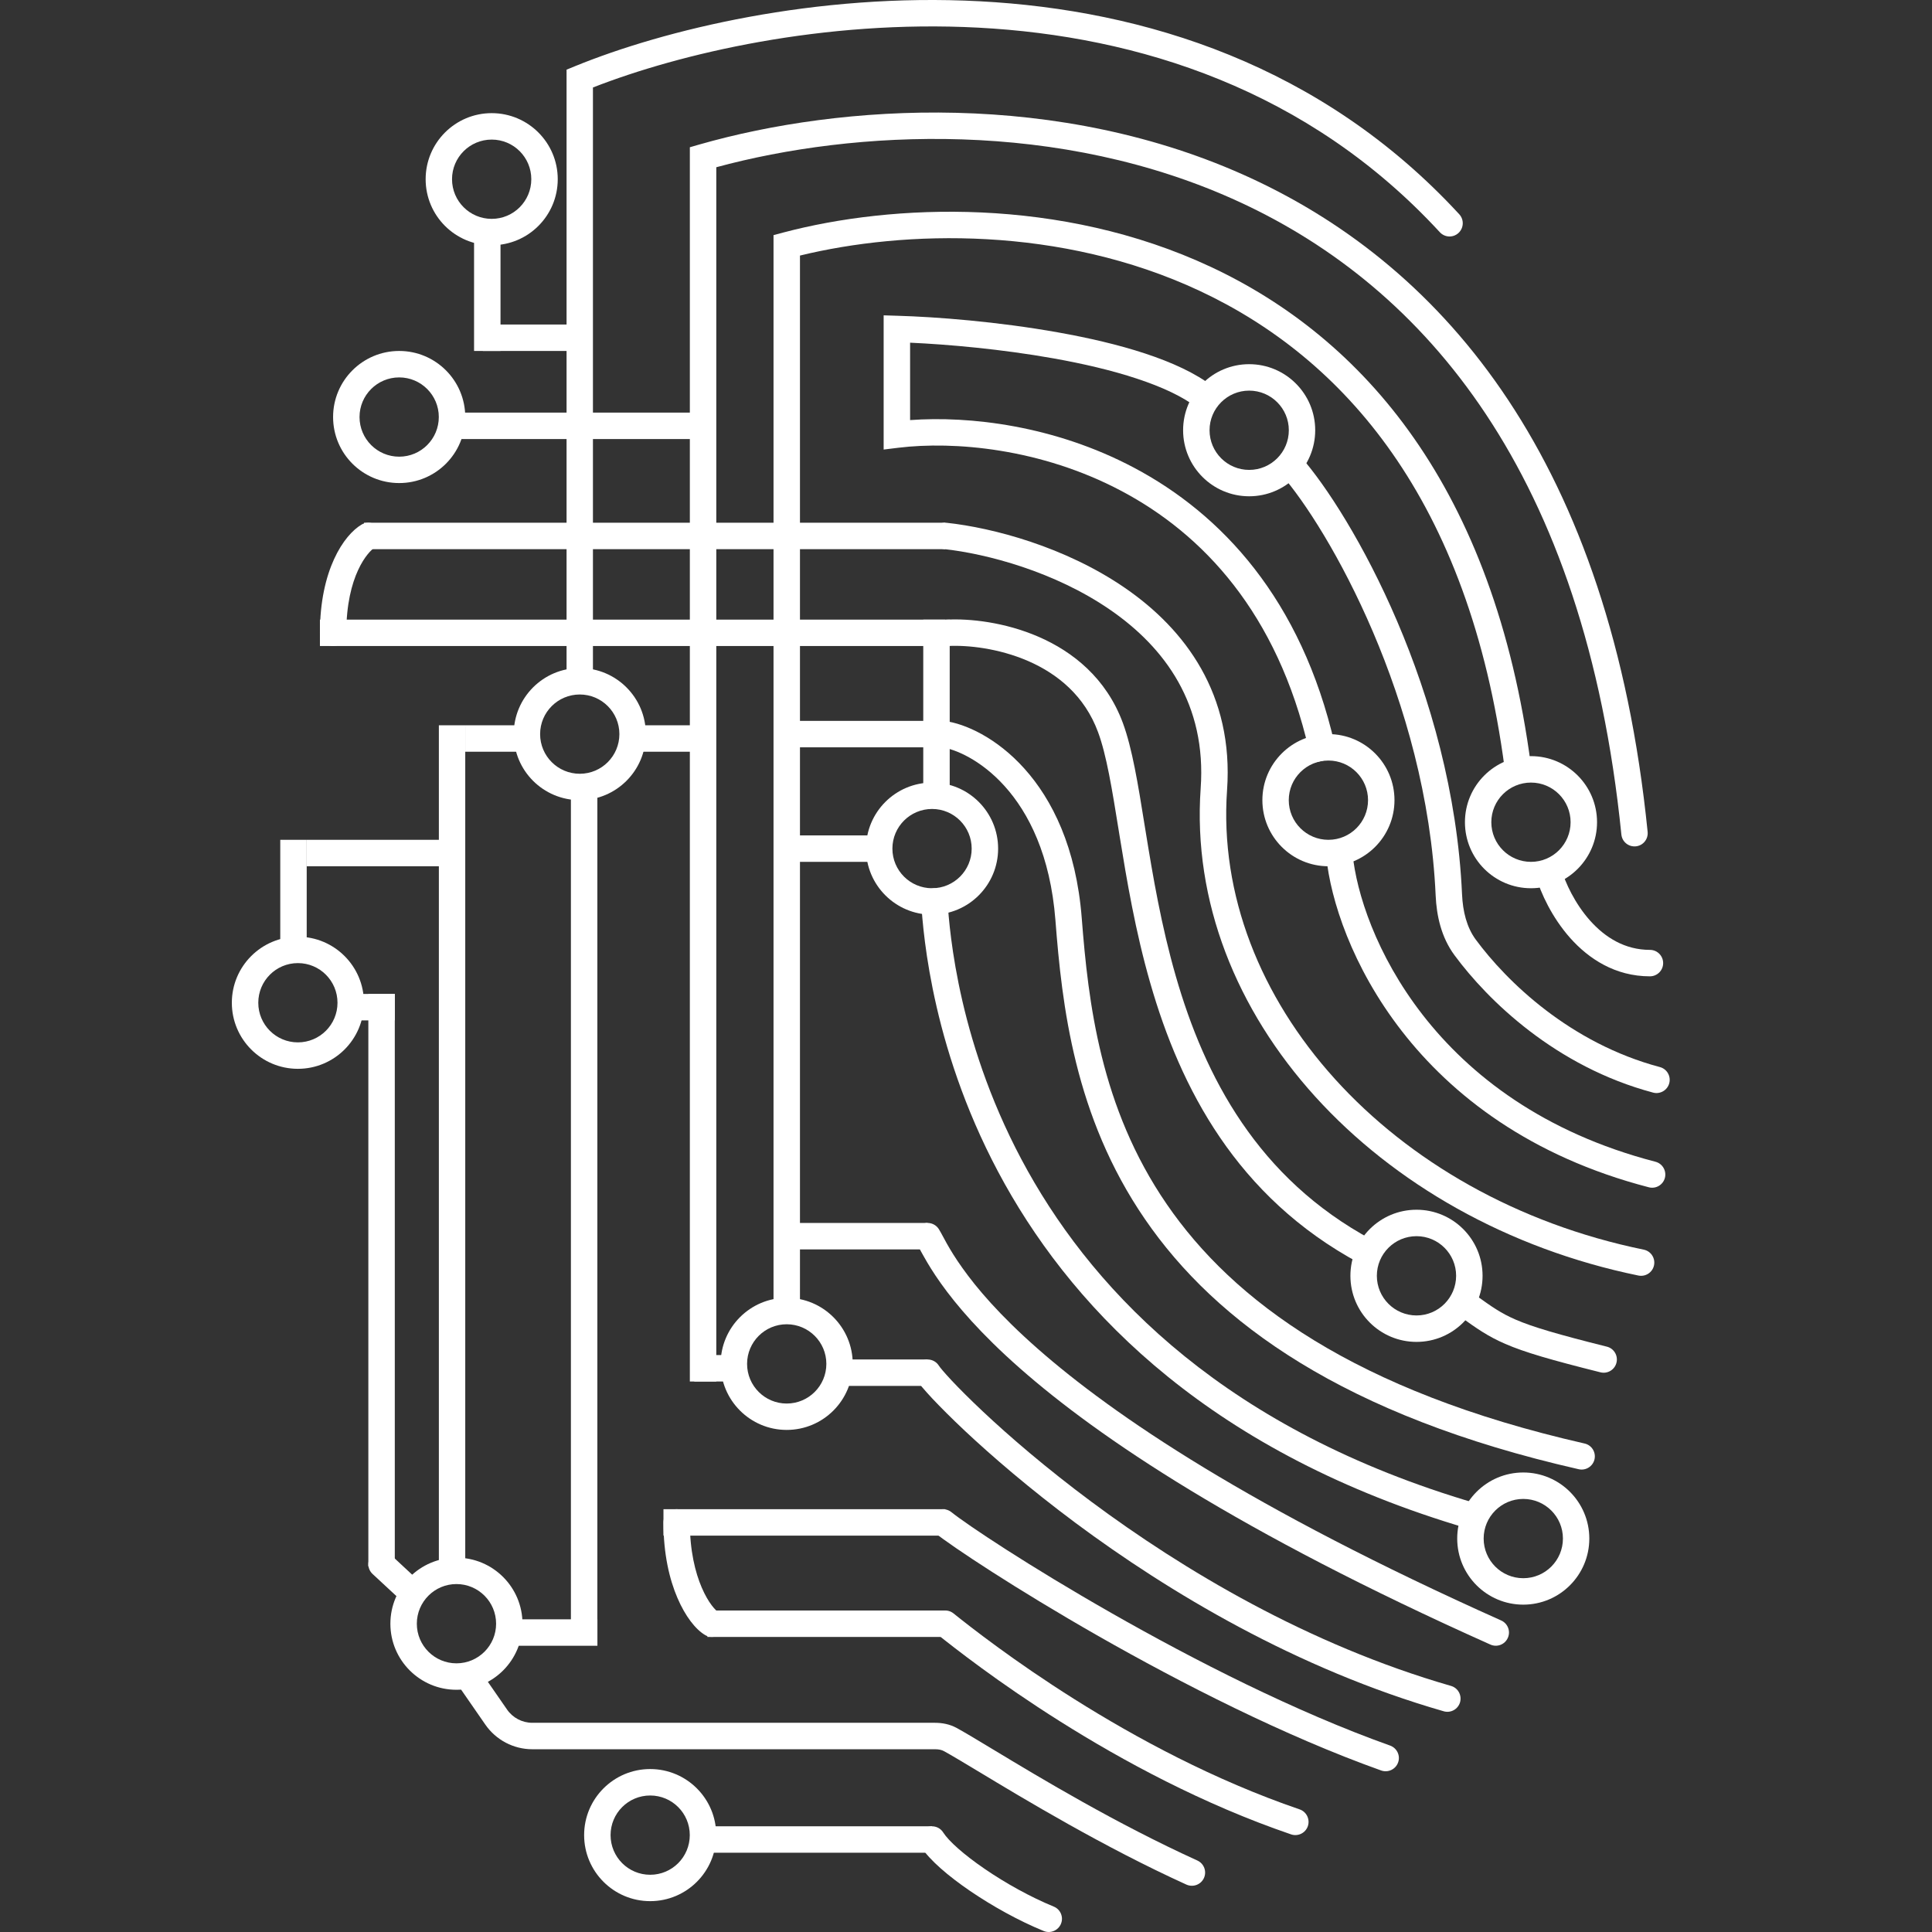 <svg width="32" height="32" viewBox="0 0 32 32" fill="none" xmlns="http://www.w3.org/2000/svg">
<rect x="0" y="0" width="32" height="32" fill="#333333" stroke="none"/>
<g clip-path="url(#clip0_106_5952)">
<path fill-rule="evenodd" clip-rule="evenodd" d="M15.46 14.713C15.581 14.704 15.685 14.796 15.693 14.916C15.729 15.44 15.872 17.334 17.024 19.397C18.174 21.453 20.335 23.692 24.436 24.897C24.552 24.931 24.618 25.053 24.584 25.168C24.55 25.285 24.428 25.351 24.312 25.317C20.098 24.078 17.846 21.763 16.642 19.61C15.443 17.464 15.294 15.492 15.257 14.946C15.248 14.825 15.339 14.721 15.46 14.713Z" fill="url(#paint0_linear_106_5952)"/>
<path fill-rule="evenodd" clip-rule="evenodd" d="M9.603 11.503C9.24 11.503 8.946 11.797 8.946 12.159C8.946 12.522 9.24 12.816 9.603 12.816C9.965 12.816 10.259 12.522 10.259 12.159C10.259 11.797 9.965 11.503 9.603 11.503ZM8.509 12.159C8.509 11.555 8.998 11.065 9.603 11.065C10.207 11.065 10.697 11.555 10.697 12.159C10.697 12.764 10.207 13.253 9.603 13.253C8.998 13.253 8.509 12.764 8.509 12.159Z" fill="url(#paint1_linear_106_5952)"/>
<path fill-rule="evenodd" clip-rule="evenodd" d="M6.612 6.251C6.249 6.251 5.955 6.545 5.955 6.907C5.955 7.27 6.249 7.564 6.612 7.564C6.974 7.564 7.268 7.27 7.268 6.907C7.268 6.545 6.974 6.251 6.612 6.251ZM5.517 6.907C5.517 6.303 6.007 5.813 6.612 5.813C7.216 5.813 7.706 6.303 7.706 6.907C7.706 7.512 7.216 8.001 6.612 8.001C6.007 8.001 5.517 7.512 5.517 6.907Z" fill="url(#paint2_linear_106_5952)"/>
<path fill-rule="evenodd" clip-rule="evenodd" d="M8.144 2.312C7.781 2.312 7.487 2.606 7.487 2.968C7.487 3.331 7.781 3.625 8.144 3.625C8.507 3.625 8.8 3.331 8.8 2.968C8.8 2.606 8.507 2.312 8.144 2.312ZM7.05 2.968C7.05 2.364 7.54 1.874 8.144 1.874C8.748 1.874 9.238 2.364 9.238 2.968C9.238 3.573 8.748 4.062 8.144 4.062C7.54 4.062 7.05 3.573 7.05 2.968Z" fill="url(#paint3_linear_106_5952)"/>
<path fill-rule="evenodd" clip-rule="evenodd" d="M4.934 15.952C4.571 15.952 4.278 16.246 4.278 16.609C4.278 16.971 4.571 17.265 4.934 17.265C5.297 17.265 5.59 16.971 5.59 16.609C5.59 16.246 5.297 15.952 4.934 15.952ZM3.84 16.609C3.84 16.005 4.33 15.515 4.934 15.515C5.538 15.515 6.028 16.005 6.028 16.609C6.028 17.213 5.538 17.703 4.934 17.703C4.33 17.703 3.84 17.213 3.84 16.609Z" fill="url(#paint4_linear_106_5952)"/>
<path fill-rule="evenodd" clip-rule="evenodd" d="M25.358 12.962C24.995 12.962 24.701 13.256 24.701 13.618C24.701 13.981 24.995 14.275 25.358 14.275C25.72 14.275 26.014 13.981 26.014 13.618C26.014 13.256 25.72 12.962 25.358 12.962ZM24.264 13.618C24.264 13.014 24.753 12.524 25.358 12.524C25.962 12.524 26.452 13.014 26.452 13.618C26.452 14.222 25.962 14.712 25.358 14.712C24.753 14.712 24.264 14.222 24.264 13.618Z" fill="url(#paint5_linear_106_5952)"/>
<path fill-rule="evenodd" clip-rule="evenodd" d="M22.003 12.597C21.64 12.597 21.346 12.891 21.346 13.253C21.346 13.616 21.64 13.91 22.003 13.91C22.365 13.91 22.659 13.616 22.659 13.253C22.659 12.891 22.365 12.597 22.003 12.597ZM20.909 13.253C20.909 12.649 21.399 12.159 22.003 12.159C22.607 12.159 23.097 12.649 23.097 13.253C23.097 13.858 22.607 14.348 22.003 14.348C21.399 14.348 20.909 13.858 20.909 13.253Z" fill="url(#paint6_linear_106_5952)"/>
<path fill-rule="evenodd" clip-rule="evenodd" d="M23.462 20.475C23.099 20.475 22.805 20.769 22.805 21.131C22.805 21.494 23.099 21.788 23.462 21.788C23.824 21.788 24.118 21.494 24.118 21.131C24.118 20.769 23.824 20.475 23.462 20.475ZM22.367 21.131C22.367 20.527 22.857 20.037 23.462 20.037C24.066 20.037 24.556 20.527 24.556 21.131C24.556 21.736 24.066 22.226 23.462 22.226C22.857 22.226 22.367 21.736 22.367 21.131Z" fill="url(#paint7_linear_106_5952)"/>
<path fill-rule="evenodd" clip-rule="evenodd" d="M25.23 24.827C24.868 24.827 24.574 25.121 24.574 25.483C24.574 25.846 24.868 26.14 25.23 26.14C25.593 26.14 25.887 25.846 25.887 25.483C25.887 25.121 25.593 24.827 25.23 24.827ZM24.136 25.483C24.136 24.879 24.626 24.389 25.23 24.389C25.834 24.389 26.324 24.879 26.324 25.483C26.324 26.088 25.834 26.578 25.23 26.578C24.626 26.578 24.136 26.088 24.136 25.483Z" fill="url(#paint8_linear_106_5952)"/>
<path fill-rule="evenodd" clip-rule="evenodd" d="M15.438 13.399C15.075 13.399 14.781 13.693 14.781 14.056C14.781 14.418 15.075 14.712 15.438 14.712C15.8 14.712 16.094 14.418 16.094 14.056C16.094 13.693 15.8 13.399 15.438 13.399ZM14.344 14.056C14.344 13.451 14.834 12.962 15.438 12.962C16.042 12.962 16.532 13.451 16.532 14.056C16.532 14.66 16.042 15.15 15.438 15.15C14.834 15.15 14.344 14.66 14.344 14.056Z" fill="url(#paint9_linear_106_5952)"/>
<path fill-rule="evenodd" clip-rule="evenodd" d="M22.163 13.947C22.284 13.935 22.391 14.023 22.403 14.144C22.529 15.419 23.701 18.277 27.419 19.242C27.536 19.272 27.606 19.392 27.576 19.509C27.545 19.626 27.426 19.696 27.309 19.665C23.382 18.646 22.108 15.61 21.967 14.187C21.955 14.066 22.043 13.959 22.163 13.947Z" fill="url(#paint10_linear_106_5952)"/>
<path fill-rule="evenodd" clip-rule="evenodd" d="M20.69 6.47C20.328 6.47 20.034 6.764 20.034 7.126C20.034 7.489 20.328 7.783 20.69 7.783C21.053 7.783 21.347 7.489 21.347 7.126C21.347 6.764 21.053 6.47 20.69 6.47ZM19.596 7.126C19.596 6.522 20.086 6.032 20.69 6.032C21.294 6.032 21.784 6.522 21.784 7.126C21.784 7.73 21.294 8.22 20.69 8.22C20.086 8.22 19.596 7.73 19.596 7.126Z" fill="url(#paint11_linear_106_5952)"/>
<path fill-rule="evenodd" clip-rule="evenodd" d="M21.238 7.545C21.329 7.465 21.468 7.475 21.547 7.566C22.388 8.526 24.066 11.451 24.216 14.813C24.229 15.099 24.294 15.359 24.442 15.561C24.957 16.259 26.007 17.279 27.493 17.674C27.61 17.705 27.679 17.825 27.648 17.942C27.617 18.058 27.497 18.128 27.381 18.097C25.768 17.668 24.643 16.57 24.09 15.82C23.871 15.523 23.794 15.166 23.779 14.833C23.634 11.583 22.002 8.75 21.218 7.854C21.138 7.763 21.147 7.625 21.238 7.545Z" fill="url(#paint12_linear_106_5952)"/>
<path fill-rule="evenodd" clip-rule="evenodd" d="M25.588 14.247C25.705 14.213 25.826 14.28 25.86 14.396C25.926 14.619 26.083 14.963 26.335 15.246C26.585 15.527 26.913 15.733 27.328 15.733C27.449 15.733 27.547 15.831 27.547 15.952C27.547 16.073 27.449 16.171 27.328 16.171C26.751 16.171 26.313 15.879 26.008 15.537C25.706 15.197 25.52 14.793 25.44 14.518C25.406 14.402 25.473 14.281 25.588 14.247Z" fill="url(#paint13_linear_106_5952)"/>
<path fill-rule="evenodd" clip-rule="evenodd" d="M13.03 21.934C12.668 21.934 12.374 22.228 12.374 22.59C12.374 22.953 12.668 23.247 13.03 23.247C13.393 23.247 13.687 22.953 13.687 22.59C13.687 22.228 13.393 21.934 13.03 21.934ZM11.936 22.59C11.936 21.986 12.426 21.496 13.03 21.496C13.634 21.496 14.124 21.986 14.124 22.59C14.124 23.194 13.634 23.684 13.03 23.684C12.426 23.684 11.936 23.194 11.936 22.59Z" fill="url(#paint14_linear_106_5952)"/>
<path fill-rule="evenodd" clip-rule="evenodd" d="M7.56 27.55C7.923 27.55 8.217 27.256 8.217 26.894C8.217 26.531 7.923 26.237 7.56 26.237C7.198 26.237 6.904 26.531 6.904 26.894C6.904 27.256 7.198 27.55 7.56 27.55ZM8.654 26.894C8.654 27.498 8.165 27.988 7.56 27.988C6.956 27.988 6.466 27.498 6.466 26.894C6.466 26.29 6.956 25.8 7.56 25.8C8.165 25.8 8.654 26.29 8.654 26.894Z" fill="url(#paint15_linear_106_5952)"/>
<path fill-rule="evenodd" clip-rule="evenodd" d="M10.769 31.052C11.132 31.052 11.425 30.758 11.425 30.395C11.425 30.033 11.132 29.739 10.769 29.739C10.406 29.739 10.113 30.033 10.113 30.395C10.113 30.758 10.406 31.052 10.769 31.052ZM11.863 30.395C11.863 30.999 11.373 31.489 10.769 31.489C10.165 31.489 9.675 30.999 9.675 30.395C9.675 29.791 10.165 29.301 10.769 29.301C11.373 29.301 11.863 29.791 11.863 30.395Z" fill="url(#paint16_linear_106_5952)"/>
<path fill-rule="evenodd" clip-rule="evenodd" d="M9.456 27.113V13.107H9.894V27.113H9.456Z" fill="url(#paint17_linear_106_5952)"/>
<path fill-rule="evenodd" clip-rule="evenodd" d="M8.509 26.821H9.895V27.259H8.509V26.821Z" fill="url(#paint18_linear_106_5952)"/>
<path fill-rule="evenodd" clip-rule="evenodd" d="M11.717 30.249H15.438V30.687H11.717V30.249Z" fill="url(#paint19_linear_106_5952)"/>
<path fill-rule="evenodd" clip-rule="evenodd" d="M5.81 16.463H6.539V16.901H5.81V16.463Z" fill="url(#paint20_linear_106_5952)"/>
<path fill-rule="evenodd" clip-rule="evenodd" d="M5.08 13.91H7.633V14.348H5.08V13.91Z" fill="url(#paint21_linear_106_5952)"/>
<path fill-rule="evenodd" clip-rule="evenodd" d="M7.706 12.013H8.654V12.451H7.706V12.013Z" fill="url(#paint22_linear_106_5952)"/>
<path fill-rule="evenodd" clip-rule="evenodd" d="M10.551 12.013H11.499V12.451H10.551V12.013Z" fill="url(#paint23_linear_106_5952)"/>
<path fill-rule="evenodd" clip-rule="evenodd" d="M6.029 8.658H15.657V9.096H6.029V8.658Z" fill="url(#paint24_linear_106_5952)"/>
<path fill-rule="evenodd" clip-rule="evenodd" d="M11.717 27.113H15.656V26.675H11.717V27.113Z" fill="url(#paint25_linear_106_5952)"/>
<path fill-rule="evenodd" clip-rule="evenodd" d="M7.632 6.834H11.571V7.272H7.632V6.834Z" fill="url(#paint26_linear_106_5952)"/>
<path fill-rule="evenodd" clip-rule="evenodd" d="M7.997 5.375H9.675V5.813H7.997V5.375Z" fill="url(#paint27_linear_106_5952)"/>
<path fill-rule="evenodd" clip-rule="evenodd" d="M6.29 8.766C6.351 8.87 6.316 9.004 6.212 9.065C6.096 9.134 5.736 9.534 5.736 10.482C5.736 10.602 5.638 10.7 5.518 10.7C5.397 10.7 5.299 10.602 5.299 10.482C5.299 9.444 5.693 8.863 5.99 8.688C6.094 8.627 6.228 8.662 6.29 8.766Z" fill="url(#paint28_linear_106_5952)"/>
<path fill-rule="evenodd" clip-rule="evenodd" d="M11.98 27.005C12.041 26.901 12.006 26.767 11.902 26.705C11.857 26.679 11.735 26.557 11.623 26.295C11.515 26.044 11.426 25.684 11.426 25.216C11.426 25.095 11.328 24.997 11.207 24.997C11.087 24.997 10.989 25.095 10.989 25.216C10.989 25.74 11.088 26.159 11.221 26.468C11.349 26.767 11.519 26.988 11.68 27.082C11.784 27.144 11.918 27.109 11.98 27.005Z" fill="url(#paint29_linear_106_5952)"/>
<path fill-rule="evenodd" clip-rule="evenodd" d="M5.299 10.263H15.657V10.7H5.299V10.263Z" fill="url(#paint30_linear_106_5952)"/>
<path fill-rule="evenodd" clip-rule="evenodd" d="M10.989 25.435H15.657V24.997H10.989V25.435Z" fill="url(#paint31_linear_106_5952)"/>
<path fill-rule="evenodd" clip-rule="evenodd" d="M15.449 25.079C15.525 24.985 15.662 24.97 15.757 25.045C16.016 25.253 17.043 25.939 18.409 26.717C19.772 27.494 21.455 28.353 23.024 28.912C23.138 28.953 23.198 29.078 23.157 29.192C23.116 29.306 22.991 29.365 22.877 29.325C21.273 28.753 19.565 27.88 18.192 27.098C16.823 26.317 15.771 25.617 15.483 25.387C15.389 25.311 15.374 25.174 15.449 25.079Z" fill="url(#paint32_linear_106_5952)"/>
<path fill-rule="evenodd" clip-rule="evenodd" d="M15.485 26.757C15.561 26.663 15.698 26.647 15.793 26.723C16.336 27.158 18.683 28.997 21.526 29.969C21.64 30.008 21.701 30.133 21.662 30.247C21.623 30.361 21.499 30.422 21.384 30.383C18.465 29.386 16.07 27.505 15.52 27.065C15.425 26.989 15.41 26.852 15.485 26.757Z" fill="url(#paint33_linear_106_5952)"/>
<path fill-rule="evenodd" clip-rule="evenodd" d="M17.03 10.949C16.539 10.736 16.023 10.683 15.705 10.7C15.585 10.706 15.482 10.614 15.475 10.493C15.469 10.372 15.562 10.269 15.682 10.263C16.058 10.243 16.643 10.304 17.204 10.548C17.77 10.794 18.324 11.233 18.598 11.974C18.753 12.393 18.85 12.992 18.957 13.659C18.964 13.7 18.971 13.74 18.977 13.781C19.095 14.509 19.234 15.331 19.474 16.165C19.953 17.832 20.83 19.518 22.727 20.537C22.833 20.595 22.873 20.727 22.816 20.834C22.759 20.94 22.626 20.98 22.52 20.923C20.478 19.826 19.549 18.012 19.053 16.286C18.805 15.425 18.663 14.579 18.545 13.851C18.54 13.82 18.535 13.789 18.53 13.758C18.418 13.063 18.327 12.503 18.187 12.126C17.965 11.524 17.516 11.161 17.03 10.949Z" fill="url(#paint34_linear_106_5952)"/>
<path fill-rule="evenodd" clip-rule="evenodd" d="M12.885 11.94H15.657V12.378H12.885V11.94Z" fill="url(#paint35_linear_106_5952)"/>
<path fill-rule="evenodd" clip-rule="evenodd" d="M12.885 13.837H14.636V14.275H12.885V13.837Z" fill="url(#paint36_linear_106_5952)"/>
<path fill-rule="evenodd" clip-rule="evenodd" d="M15.403 12.131C15.419 12.011 15.528 11.927 15.648 11.942C16.32 12.03 17.735 12.866 17.917 15.206C18.026 16.606 18.224 18.342 19.325 19.945C20.421 21.543 22.436 23.042 26.245 23.909C26.363 23.935 26.437 24.053 26.41 24.171C26.383 24.288 26.266 24.362 26.148 24.335C22.262 23.451 20.138 21.905 18.964 20.193C17.793 18.487 17.59 16.648 17.481 15.24C17.313 13.086 16.038 12.434 15.592 12.376C15.472 12.361 15.387 12.251 15.403 12.131Z" fill="url(#paint37_linear_106_5952)"/>
<path fill-rule="evenodd" clip-rule="evenodd" d="M15.292 13.18V10.263H15.73V13.18H15.292Z" fill="url(#paint38_linear_106_5952)"/>
<path fill-rule="evenodd" clip-rule="evenodd" d="M15.439 8.853C15.451 8.733 15.559 8.646 15.68 8.659C16.441 8.741 17.643 9.056 18.636 9.74C19.635 10.428 20.436 11.505 20.324 13.086C20.079 16.556 23.031 19.838 27.225 20.698C27.344 20.722 27.42 20.838 27.396 20.956C27.372 21.075 27.256 21.151 27.137 21.127C22.797 20.236 19.622 16.808 19.887 13.056C19.986 11.669 19.297 10.727 18.387 10.1C17.47 9.468 16.342 9.171 15.633 9.094C15.513 9.081 15.426 8.974 15.439 8.853Z" fill="url(#paint39_linear_106_5952)"/>
<path fill-rule="evenodd" clip-rule="evenodd" d="M11.499 22.444H12.155V22.882H11.499V22.444Z" fill="url(#paint40_linear_106_5952)"/>
<path fill-rule="evenodd" clip-rule="evenodd" d="M13.104 20.256H15.365V20.694H13.104V20.256Z" fill="url(#paint41_linear_106_5952)"/>
<path fill-rule="evenodd" clip-rule="evenodd" d="M13.76 22.517H15.365V22.955H13.76V22.517Z" fill="url(#paint42_linear_106_5952)"/>
<path fill-rule="evenodd" clip-rule="evenodd" d="M15.248 20.29C15.35 20.225 15.485 20.256 15.55 20.358C15.569 20.388 15.595 20.436 15.624 20.49C15.643 20.526 15.664 20.565 15.685 20.602C15.744 20.706 15.825 20.841 15.942 21.004C16.174 21.331 16.552 21.78 17.183 22.335C18.445 23.446 20.719 24.986 24.864 26.84C24.974 26.889 25.024 27.019 24.974 27.129C24.925 27.239 24.796 27.289 24.685 27.239C20.515 25.374 18.199 23.813 16.893 22.663C16.24 22.088 15.839 21.615 15.585 21.258C15.458 21.08 15.369 20.932 15.304 20.816C15.268 20.754 15.244 20.708 15.226 20.674C15.207 20.637 15.193 20.613 15.18 20.592C15.115 20.49 15.146 20.355 15.248 20.29Z" fill="url(#paint43_linear_106_5952)"/>
<path fill-rule="evenodd" clip-rule="evenodd" d="M15.248 22.551C15.35 22.487 15.485 22.517 15.55 22.619C15.566 22.645 15.633 22.727 15.763 22.866C15.889 23 16.062 23.174 16.28 23.379C16.716 23.789 17.327 24.316 18.08 24.876C19.589 25.997 21.659 27.24 24.033 27.924C24.149 27.957 24.216 28.078 24.183 28.195C24.149 28.311 24.028 28.378 23.912 28.344C21.471 27.642 19.354 26.368 17.819 25.228C17.052 24.657 16.428 24.118 15.98 23.698C15.757 23.488 15.577 23.307 15.444 23.166C15.317 23.03 15.222 22.919 15.18 22.853C15.115 22.751 15.146 22.616 15.248 22.551Z" fill="url(#paint44_linear_106_5952)"/>
<path fill-rule="evenodd" clip-rule="evenodd" d="M15.32 30.283C15.422 30.219 15.558 30.249 15.622 30.351C15.712 30.492 15.961 30.717 16.313 30.957C16.656 31.192 17.068 31.421 17.453 31.579C17.565 31.624 17.619 31.752 17.573 31.864C17.527 31.976 17.399 32.029 17.288 31.984C16.87 31.813 16.431 31.568 16.066 31.319C15.71 31.076 15.394 30.808 15.253 30.585C15.188 30.483 15.218 30.348 15.32 30.283Z" fill="url(#paint45_linear_106_5952)"/>
<path fill-rule="evenodd" clip-rule="evenodd" d="M7.706 12.013L7.706 25.946H7.269V12.013H7.706Z" fill="url(#paint46_linear_106_5952)"/>
<path fill-rule="evenodd" clip-rule="evenodd" d="M6.539 16.463L6.539 25.946H6.101V16.463L6.539 16.463Z" fill="url(#paint47_linear_106_5952)"/>
<path fill-rule="evenodd" clip-rule="evenodd" d="M6.16 25.76C6.242 25.672 6.38 25.667 6.469 25.749L6.979 26.223C7.068 26.305 7.073 26.444 6.991 26.532C6.909 26.621 6.77 26.626 6.682 26.544L6.171 26.07C6.082 25.987 6.077 25.849 6.16 25.76Z" fill="url(#paint48_linear_106_5952)"/>
<path fill-rule="evenodd" clip-rule="evenodd" d="M5.08 13.91V15.879H4.642V13.91H5.08Z" fill="url(#paint49_linear_106_5952)"/>
<path fill-rule="evenodd" clip-rule="evenodd" d="M8.29 3.698V5.813H7.852V3.698H8.29Z" fill="url(#paint50_linear_106_5952)"/>
<path fill-rule="evenodd" clip-rule="evenodd" d="M11.864 2.77V22.882H11.426V2.439L11.585 2.393C13.934 1.721 17.542 1.479 20.728 2.955C23.933 4.44 26.671 7.644 27.29 13.778C27.302 13.899 27.215 14.006 27.095 14.018C26.974 14.03 26.867 13.943 26.855 13.822C26.249 7.819 23.589 4.763 20.544 3.352C17.551 1.965 14.147 2.151 11.864 2.77Z" fill="url(#paint51_linear_106_5952)"/>
<path fill-rule="evenodd" clip-rule="evenodd" d="M13.25 4.233V21.861H12.812V3.894L12.975 3.851C14.78 3.373 17.563 3.254 20.056 4.421C22.566 5.596 24.75 8.06 25.357 12.678L25.385 12.895L24.951 12.952L24.923 12.735C24.334 8.25 22.232 5.923 19.871 4.818C17.567 3.739 14.985 3.81 13.25 4.233Z" fill="url(#paint52_linear_106_5952)"/>
<path fill-rule="evenodd" clip-rule="evenodd" d="M14.636 7.446V5.223L14.861 5.23C15.502 5.248 16.527 5.327 17.527 5.506C18.026 5.595 18.524 5.709 18.966 5.855C19.406 6 19.804 6.18 20.095 6.406L20.268 6.541L19.999 6.886L19.827 6.752C19.593 6.57 19.248 6.409 18.829 6.271C18.413 6.133 17.937 6.023 17.45 5.936C16.585 5.782 15.698 5.704 15.074 5.676V6.958C16.058 6.886 17.464 7.047 18.783 7.747C20.226 8.512 21.553 9.916 22.107 12.329L22.156 12.542L21.73 12.64L21.681 12.427C21.156 10.142 19.912 8.841 18.578 8.134C17.236 7.421 15.792 7.305 14.881 7.416L14.636 7.446Z" fill="url(#paint53_linear_106_5952)"/>
<path fill-rule="evenodd" clip-rule="evenodd" d="M9.384 1.154L9.52 1.098C10.992 0.496 13.51 -0.123 16.228 0.021C18.95 0.165 21.889 1.074 24.17 3.549C24.252 3.638 24.246 3.777 24.157 3.859C24.068 3.941 23.93 3.935 23.848 3.846C21.665 1.478 18.847 0.598 16.205 0.458C13.642 0.323 11.259 0.886 9.821 1.449V11.211H9.384V1.154Z" fill="url(#paint54_linear_106_5952)"/>
<path fill-rule="evenodd" clip-rule="evenodd" d="M7.654 27.626C7.754 27.557 7.89 27.582 7.959 27.681L8.398 28.315C8.493 28.453 8.65 28.535 8.817 28.535H15.488C15.601 28.535 15.726 28.556 15.843 28.619C15.982 28.695 16.193 28.822 16.461 28.984C17.235 29.451 18.484 30.203 19.832 30.816C19.942 30.866 19.991 30.996 19.941 31.106C19.891 31.216 19.761 31.264 19.651 31.215C18.274 30.589 16.967 29.8 16.199 29.337C15.947 29.186 15.754 29.069 15.634 29.004C15.598 28.984 15.549 28.973 15.488 28.973H8.817C8.506 28.973 8.215 28.82 8.038 28.564L7.599 27.93C7.53 27.831 7.555 27.695 7.654 27.626Z" fill="url(#paint55_linear_106_5952)"/>
<path fill-rule="evenodd" clip-rule="evenodd" d="M24.049 21.442C24.119 21.344 24.256 21.321 24.354 21.391C24.387 21.414 24.417 21.436 24.447 21.456C24.709 21.644 24.859 21.751 25.106 21.858C25.387 21.979 25.796 22.1 26.615 22.305C26.732 22.334 26.803 22.453 26.774 22.57C26.745 22.688 26.626 22.759 26.509 22.73C25.694 22.526 25.251 22.398 24.932 22.259C24.64 22.133 24.453 21.999 24.195 21.814C24.164 21.793 24.133 21.77 24.101 21.747C24.002 21.677 23.979 21.541 24.049 21.442Z" fill="url(#paint56_linear_106_5952)"/>
</g>
<defs>
<linearGradient id="paint0_linear_106_5952" x1="-25.279" y1="-44.358" x2="49.275" y2="40.113" gradientUnits="userSpaceOnUse">
<stop offset="0.062" stop-color="white"/>
<stop offset="1" stop-color="white"/>
</linearGradient>
<linearGradient id="paint1_linear_106_5952" x1="-46.967" y1="-161.806" x2="317.443" y2="201.417" gradientUnits="userSpaceOnUse">
<stop offset="0.062" stop-color="white"/>
<stop offset="1" stop-color="white"/>
</linearGradient>
<linearGradient id="paint2_linear_106_5952" x1="-14.419" y1="-85.005" x2="349.987" y2="278.221" gradientUnits="userSpaceOnUse">
<stop offset="0.062" stop-color="white"/>
<stop offset="1" stop-color="white"/>
</linearGradient>
<linearGradient id="paint3_linear_106_5952" x1="-31.09" y1="-27.406" x2="333.317" y2="335.821" gradientUnits="userSpaceOnUse">
<stop offset="0.062" stop-color="white"/>
<stop offset="1" stop-color="white"/>
</linearGradient>
<linearGradient id="paint4_linear_106_5952" x1="3.84" y1="-226.873" x2="368.249" y2="136.354" gradientUnits="userSpaceOnUse">
<stop offset="0.062" stop-color="white"/>
<stop offset="1" stop-color="white"/>
</linearGradient>
<linearGradient id="paint5_linear_106_5952" x1="-218.431" y1="-183.139" x2="145.979" y2="180.07" gradientUnits="userSpaceOnUse">
<stop offset="0.062" stop-color="white"/>
<stop offset="1" stop-color="white"/>
</linearGradient>
<linearGradient id="paint6_linear_106_5952" x1="-181.924" y1="-177.806" x2="182.486" y2="185.421" gradientUnits="userSpaceOnUse">
<stop offset="0.062" stop-color="white"/>
<stop offset="1" stop-color="white"/>
</linearGradient>
<linearGradient id="paint7_linear_106_5952" x1="-197.799" y1="-293.004" x2="166.607" y2="70.22" gradientUnits="userSpaceOnUse">
<stop offset="0.062" stop-color="white"/>
<stop offset="1" stop-color="white"/>
</linearGradient>
<linearGradient id="paint8_linear_106_5952" x1="-217.052" y1="-356.635" x2="147.347" y2="6.606" gradientUnits="userSpaceOnUse">
<stop offset="0.062" stop-color="white"/>
<stop offset="1" stop-color="white"/>
</linearGradient>
<linearGradient id="paint9_linear_106_5952" x1="-110.476" y1="-189.539" x2="253.933" y2="173.688" gradientUnits="userSpaceOnUse">
<stop offset="0.062" stop-color="white"/>
<stop offset="1" stop-color="white"/>
</linearGradient>
<linearGradient id="paint10_linear_106_5952" x1="-73.018" y1="-77.938" x2="66.228" y2="63.558" gradientUnits="userSpaceOnUse">
<stop offset="0.062" stop-color="white"/>
<stop offset="1" stop-color="white"/>
</linearGradient>
<linearGradient id="paint11_linear_106_5952" x1="-167.633" y1="-88.206" x2="196.777" y2="275.018" gradientUnits="userSpaceOnUse">
<stop offset="0.062" stop-color="white"/>
<stop offset="1" stop-color="white"/>
</linearGradient>
<linearGradient id="paint12_linear_106_5952" x1="-59.713" y1="-22.585" x2="7.277" y2="86.576" gradientUnits="userSpaceOnUse">
<stop offset="0.062" stop-color="white"/>
<stop offset="1" stop-color="white"/>
</linearGradient>
<linearGradient id="paint13_linear_106_5952" x1="-239.251" y1="-235.697" x2="171.486" y2="138.434" gradientUnits="userSpaceOnUse">
<stop offset="0.062" stop-color="white"/>
<stop offset="1" stop-color="white"/>
</linearGradient>
<linearGradient id="paint14_linear_106_5952" x1="-84.279" y1="-314.362" x2="280.155" y2="48.865" gradientUnits="userSpaceOnUse">
<stop offset="0.062" stop-color="white"/>
<stop offset="1" stop-color="white"/>
</linearGradient>
<linearGradient id="paint15_linear_106_5952" x1="-24.739" y1="-377.261" x2="339.66" y2="-14.034" gradientUnits="userSpaceOnUse">
<stop offset="0.062" stop-color="white"/>
<stop offset="1" stop-color="white"/>
</linearGradient>
<linearGradient id="paint16_linear_106_5952" x1="-59.668" y1="-428.504" x2="304.766" y2="-65.28" gradientUnits="userSpaceOnUse">
<stop offset="0.062" stop-color="white"/>
<stop offset="1" stop-color="white"/>
</linearGradient>
<linearGradient id="paint17_linear_106_5952" x1="-301.803" y1="-29.949" x2="-298.237" y2="83.817" gradientUnits="userSpaceOnUse">
<stop offset="0.062" stop-color="white"/>
<stop offset="1" stop-color="white"/>
</linearGradient>
<linearGradient id="paint18_linear_106_5952" x1="-76.381" y1="-1960.59" x2="967.208" y2="-1632.03" gradientUnits="userSpaceOnUse">
<stop offset="0.062" stop-color="white"/>
<stop offset="1" stop-color="white"/>
</linearGradient>
<linearGradient id="paint19_linear_106_5952" x1="-46.594" y1="-2212.29" x2="374.941" y2="-2162.87" gradientUnits="userSpaceOnUse">
<stop offset="0.062" stop-color="white"/>
<stop offset="1" stop-color="white"/>
</linearGradient>
<linearGradient id="paint20_linear_106_5952" x1="-60.463" y1="-1203.72" x2="1544.78" y2="-243.722" gradientUnits="userSpaceOnUse">
<stop offset="0.062" stop-color="white"/>
<stop offset="1" stop-color="white"/>
</linearGradient>
<linearGradient id="paint21_linear_106_5952" x1="-7.728" y1="-1017" x2="597.281" y2="-913.619" gradientUnits="userSpaceOnUse">
<stop offset="0.062" stop-color="white"/>
<stop offset="1" stop-color="white"/>
</linearGradient>
<linearGradient id="paint22_linear_106_5952" x1="-93.256" y1="-878.381" x2="1290.37" y2="-241.868" gradientUnits="userSpaceOnUse">
<stop offset="0.062" stop-color="white"/>
<stop offset="1" stop-color="white"/>
</linearGradient>
<linearGradient id="paint23_linear_106_5952" x1="-164.703" y1="-878.381" x2="1218.92" y2="-241.868" gradientUnits="userSpaceOnUse">
<stop offset="0.062" stop-color="white"/>
<stop offset="1" stop-color="white"/>
</linearGradient>
<linearGradient id="paint24_linear_106_5952" x1="-1.573" y1="-633.043" x2="163.193" y2="-625.578" gradientUnits="userSpaceOnUse">
<stop offset="0.062" stop-color="white"/>
<stop offset="1" stop-color="white"/>
</linearGradient>
<linearGradient id="paint25_linear_106_5952" x1="-43.792" y1="-1949.92" x2="354.903" y2="-1905.76" gradientUnits="userSpaceOnUse">
<stop offset="0.062" stop-color="white"/>
<stop offset="1" stop-color="white"/>
</linearGradient>
<linearGradient id="paint26_linear_106_5952" x1="-19.094" y1="-499.706" x2="379.603" y2="-455.551" gradientUnits="userSpaceOnUse">
<stop offset="0.062" stop-color="white"/>
<stop offset="1" stop-color="white"/>
</linearGradient>
<linearGradient id="paint27_linear_106_5952" x1="-55.182" y1="-393.037" x2="832.369" y2="-162.257" gradientUnits="userSpaceOnUse">
<stop offset="0.062" stop-color="white"/>
<stop offset="1" stop-color="white"/>
</linearGradient>
<linearGradient id="paint28_linear_106_5952" x1="-30.182" y1="-135.646" x2="282.775" y2="488.23" gradientUnits="userSpaceOnUse">
<stop offset="0.062" stop-color="white"/>
<stop offset="1" stop-color="white"/>
</linearGradient>
<linearGradient id="paint29_linear_106_5952" x1="-162.867" y1="-378.15" x2="132.926" y2="232.548" gradientUnits="userSpaceOnUse">
<stop offset="0.062" stop-color="white"/>
<stop offset="1" stop-color="white"/>
</linearGradient>
<linearGradient id="paint30_linear_106_5952" x1="0.486" y1="-750.341" x2="153.69" y2="-743.889" gradientUnits="userSpaceOnUse">
<stop offset="0.062" stop-color="white"/>
<stop offset="1" stop-color="white"/>
</linearGradient>
<linearGradient id="paint31_linear_106_5952" x1="-32.628" y1="-1827.29" x2="304.95" y2="-1795.74" gradientUnits="userSpaceOnUse">
<stop offset="0.062" stop-color="white"/>
<stop offset="1" stop-color="white"/>
</linearGradient>
<linearGradient id="paint32_linear_106_5952" x1="-31.604" y1="-184.305" x2="124.593" y2="-97.323" gradientUnits="userSpaceOnUse">
<stop offset="0.062" stop-color="white"/>
<stop offset="1" stop-color="white"/>
</linearGradient>
<linearGradient id="paint33_linear_106_5952" x1="-40.449" y1="-229.454" x2="147.875" y2="-117.486" gradientUnits="userSpaceOnUse">
<stop offset="0.062" stop-color="white"/>
<stop offset="1" stop-color="white"/>
</linearGradient>
<linearGradient id="paint34_linear_106_5952" x1="-33.77" y1="-30.713" x2="36.026" y2="70.228" gradientUnits="userSpaceOnUse">
<stop offset="0.062" stop-color="white"/>
<stop offset="1" stop-color="white"/>
</linearGradient>
<linearGradient id="paint35_linear_106_5952" x1="-73.875" y1="-873.048" x2="485.782" y2="-784.969" gradientUnits="userSpaceOnUse">
<stop offset="0.062" stop-color="white"/>
<stop offset="1" stop-color="white"/>
</linearGradient>
<linearGradient id="paint36_linear_106_5952" x1="-119.208" y1="-1011.67" x2="735.768" y2="-798.612" gradientUnits="userSpaceOnUse">
<stop offset="0.062" stop-color="white"/>
<stop offset="1" stop-color="white"/>
</linearGradient>
<linearGradient id="paint37_linear_106_5952" x1="-21.159" y1="-30.812" x2="42.724" y2="40.874" gradientUnits="userSpaceOnUse">
<stop offset="0.062" stop-color="white"/>
<stop offset="1" stop-color="white"/>
</linearGradient>
<linearGradient id="paint38_linear_106_5952" x1="-619.354" y1="-112.554" x2="-538.918" y2="421.956" gradientUnits="userSpaceOnUse">
<stop offset="0.062" stop-color="white"/>
<stop offset="1" stop-color="white"/>
</linearGradient>
<linearGradient id="paint39_linear_106_5952" x1="-19.25" y1="-22.211" x2="44.634" y2="44.183" gradientUnits="userSpaceOnUse">
<stop offset="0.062" stop-color="white"/>
<stop offset="1" stop-color="white"/>
</linearGradient>
<linearGradient id="paint40_linear_106_5952" x1="-274.003" y1="-1641.47" x2="1406.04" y2="-525.401" gradientUnits="userSpaceOnUse">
<stop offset="0.062" stop-color="white"/>
<stop offset="1" stop-color="white"/>
</linearGradient>
<linearGradient id="paint41_linear_106_5952" x1="-93.729" y1="-1480.99" x2="584.069" y2="-1350.22" gradientUnits="userSpaceOnUse">
<stop offset="0.062" stop-color="white"/>
<stop offset="1" stop-color="white"/>
</linearGradient>
<linearGradient id="paint42_linear_106_5952" x1="-143.386" y1="-1646.8" x2="779.106" y2="-1396.1" gradientUnits="userSpaceOnUse">
<stop offset="0.062" stop-color="white"/>
<stop offset="1" stop-color="white"/>
</linearGradient>
<linearGradient id="paint43_linear_106_5952" x1="-23.504" y1="-92.563" x2="83.946" y2="-16.401" gradientUnits="userSpaceOnUse">
<stop offset="0.062" stop-color="white"/>
<stop offset="1" stop-color="white"/>
</linearGradient>
<linearGradient id="paint44_linear_106_5952" x1="-25.93" y1="-123.478" x2="98.408" y2="-43.522" gradientUnits="userSpaceOnUse">
<stop offset="0.062" stop-color="white"/>
<stop offset="1" stop-color="white"/>
</linearGradient>
<linearGradient id="paint45_linear_106_5952" x1="-110.472" y1="-552.918" x2="324.453" y2="-232.793" gradientUnits="userSpaceOnUse">
<stop offset="0.062" stop-color="white"/>
<stop offset="1" stop-color="white"/>
</linearGradient>
<linearGradient id="paint46_linear_106_5952" x1="-182.712" y1="-27.593" x2="-179.107" y2="86.768" gradientUnits="userSpaceOnUse">
<stop offset="0.062" stop-color="white"/>
<stop offset="1" stop-color="white"/>
</linearGradient>
<linearGradient id="paint47_linear_106_5952" x1="-119.212" y1="-55.555" x2="-111.441" y2="112.275" gradientUnits="userSpaceOnUse">
<stop offset="0.062" stop-color="white"/>
<stop offset="1" stop-color="white"/>
</linearGradient>
<linearGradient id="paint48_linear_106_5952" x1="-52.952" y1="-901.565" x2="820.801" y2="-64.102" gradientUnits="userSpaceOnUse">
<stop offset="0.062" stop-color="white"/>
<stop offset="1" stop-color="white"/>
</linearGradient>
<linearGradient id="paint49_linear_106_5952" x1="-39.823" y1="-226.005" x2="132.168" y2="545.448" gradientUnits="userSpaceOnUse">
<stop offset="0.062" stop-color="white"/>
<stop offset="1" stop-color="white"/>
</linearGradient>
<linearGradient id="paint50_linear_106_5952" x1="-214.465" y1="-55.937" x2="-64.428" y2="666.872" gradientUnits="userSpaceOnUse">
<stop offset="0.062" stop-color="white"/>
<stop offset="1" stop-color="white"/>
</linearGradient>
<linearGradient id="paint51_linear_106_5952" x1="-7.548" y1="-2.838" x2="28.973" y2="45.387" gradientUnits="userSpaceOnUse">
<stop offset="0.062" stop-color="white"/>
<stop offset="1" stop-color="white"/>
</linearGradient>
<linearGradient id="paint52_linear_106_5952" x1="-13.155" y1="-6.115" x2="27.409" y2="52.905" gradientUnits="userSpaceOnUse">
<stop offset="0.062" stop-color="white"/>
<stop offset="1" stop-color="white"/>
</linearGradient>
<linearGradient id="paint53_linear_106_5952" x1="-30.349" y1="-22.534" x2="77.148" y2="83.147" gradientUnits="userSpaceOnUse">
<stop offset="0.062" stop-color="white"/>
<stop offset="1" stop-color="white"/>
</linearGradient>
<linearGradient id="paint54_linear_106_5952" x1="-5.054" y1="7.54301e-07" x2="63.302" y2="51.459" gradientUnits="userSpaceOnUse">
<stop offset="0.062" stop-color="white"/>
<stop offset="1" stop-color="white"/>
</linearGradient>
<linearGradient id="paint55_linear_106_5952" x1="-3.305" y1="-242.033" x2="114.746" y2="-207.424" gradientUnits="userSpaceOnUse">
<stop offset="0.062" stop-color="white"/>
<stop offset="1" stop-color="white"/>
</linearGradient>
<linearGradient id="paint56_linear_106_5952" x1="3.84" y1="4.02826e-05" x2="27.733" y2="32" gradientUnits="userSpaceOnUse">
<stop offset="0.062" stop-color="white"/>
<stop offset="1" stop-color="white"/>
</linearGradient>
<clipPath id="clip0_106_5952">
<rect width="32" height="32" fill="white"/>
</clipPath>
</defs>
</svg>
